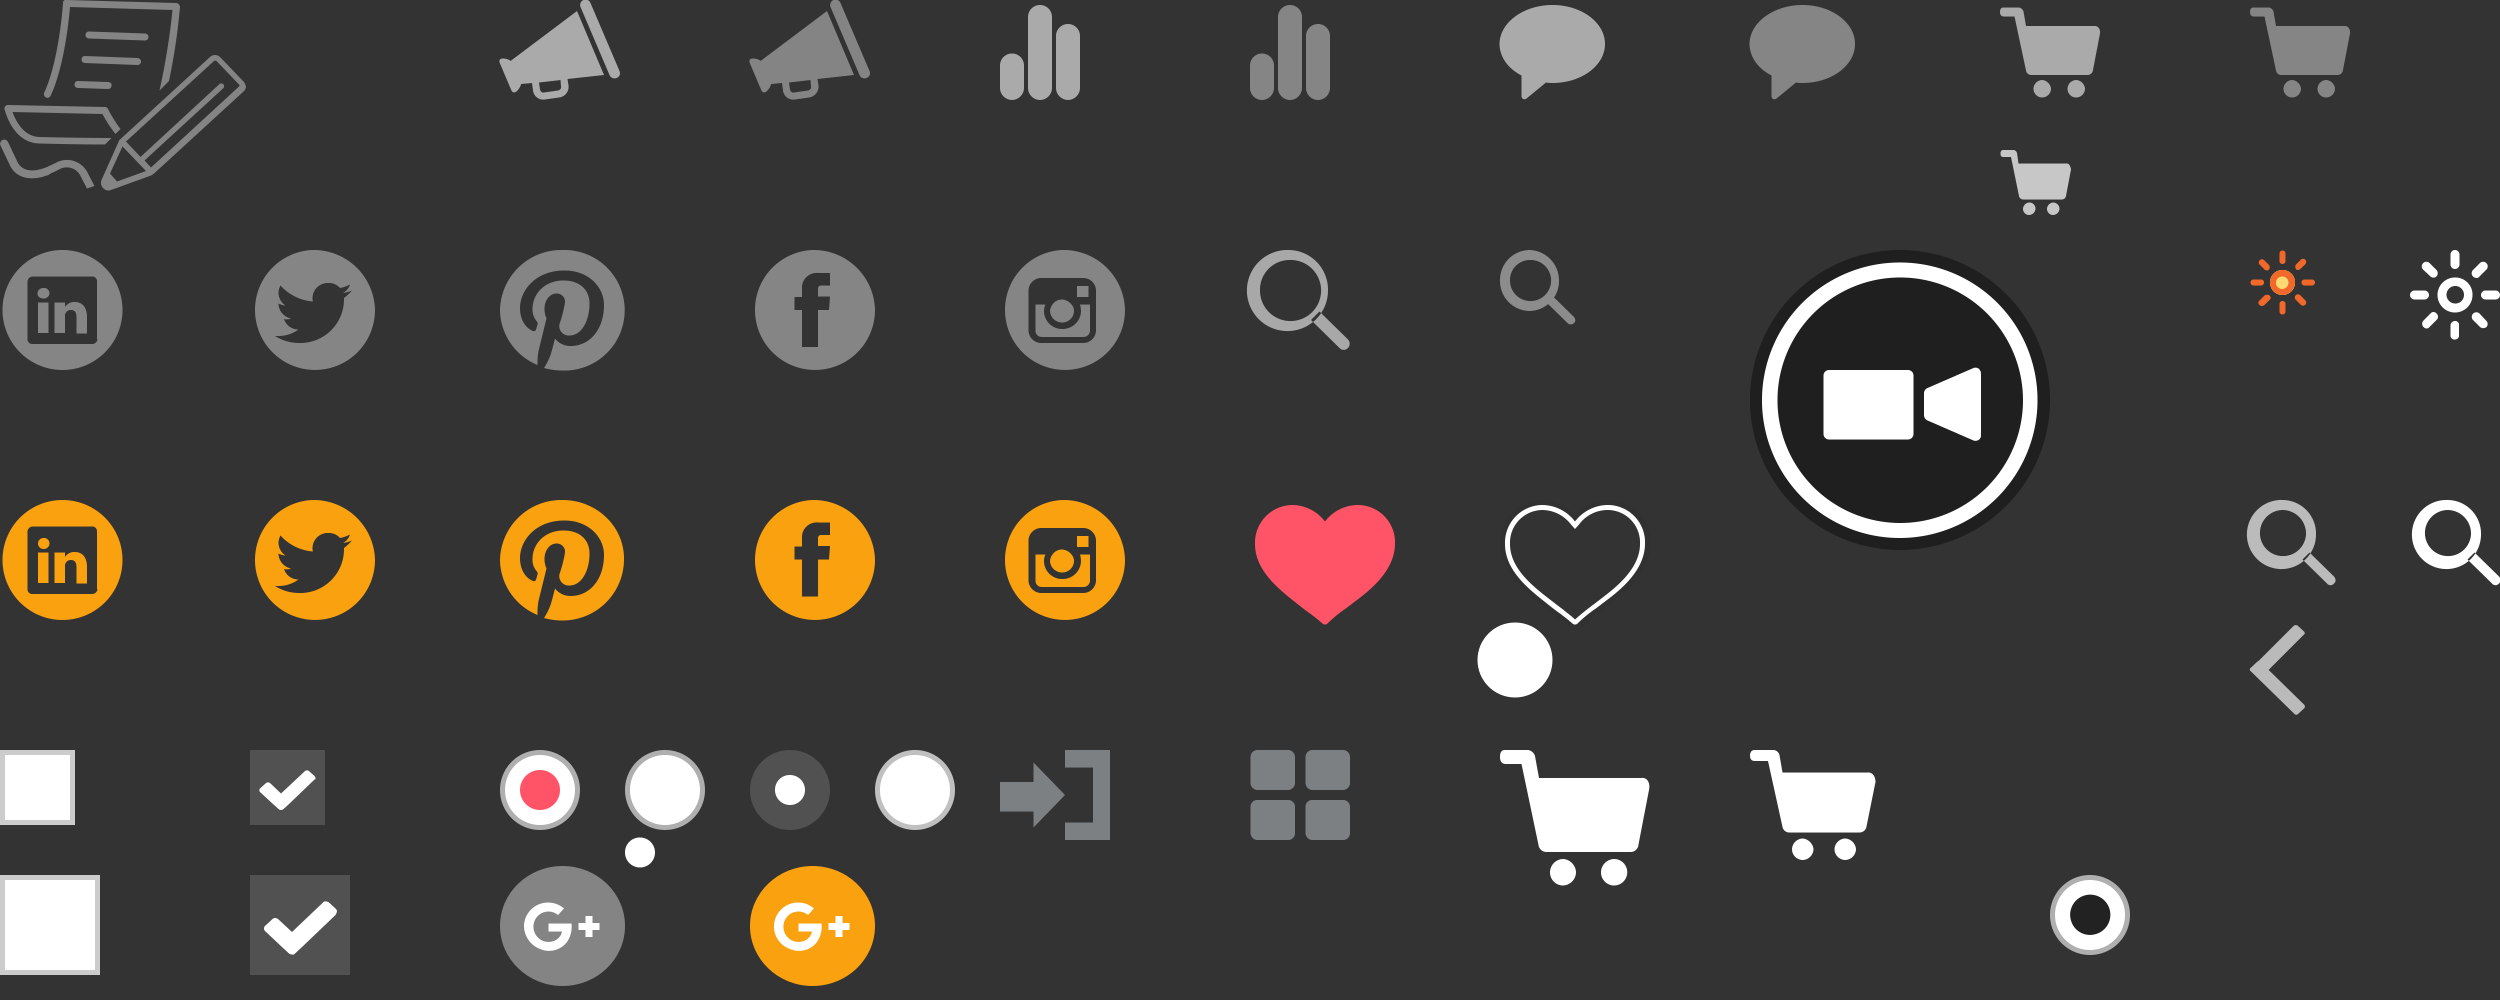 <svg id="Layer_1" data-name="Layer 1" xmlns="http://www.w3.org/2000/svg" viewBox="0 0 500 200"><rect x="0" y="0" width="500" height="200" fill="#333333" stroke="none"/><defs><style>.cls-1{fill:#848485;}.cls-2{fill:#858585;}.cls-3{fill:#faa10f;}.cls-4{fill:#a8a8a8;}.cls-5{fill:#8c8c8c;}.cls-6{opacity:0.4;}.cls-11,.cls-6{isolation:isolate;}.cls-7{fill:#fff;}.cls-8{fill:#aaa;}.cls-9{fill:#848484;}.cls-10{fill:#ff5467;}.cls-11{fill:none;stroke:#000;stroke-miterlimit:10;opacity:0.05;}.cls-12{fill:#ffda72;}.cls-13{fill:#f0692a;}.cls-14{fill:#bbb;}.cls-15{fill:#bababb;}.cls-16{fill:#ccc;}.cls-17{fill:#515151;}.cls-18{fill:#b0afb0;}.cls-19{fill:silver;}.cls-20{fill:#7d8082;}.cls-21{fill:#c7c7c7;}.cls-22{fill:#222;}</style></defs><title>Artboard 1</title><path class="cls-1" d="M31.9,18.1A139.09,139.09,0,0,0,34.5,2L14,1.4c-.2,2.6-1.2,12.1-3.9,17.8a.69.69,0,0,1-.9.3.87.87,0,0,1-.4-.9c3-6.3,3.8-17.8,3.8-18a.56.56,0,0,1,.7-.6L35.2.6a.76.76,0,0,1,.5.2.86.86,0,0,1,.3.6,126.59,126.59,0,0,1-2.2,14.8ZM21.6,21.8a25.7,25.7,0,0,0,2.5,4l-1,1a25.29,25.29,0,0,1-2.6-4l-18-.4c.6,1.6,2.1,4.9,5.4,5,4,.1,10.2.2,14.4.2L21,28.9c-4.1,0-9.5-.1-13.1-.2-5.4-.1-6.9-6.6-7-6.9a.73.73,0,0,1,.2-.6.76.76,0,0,1,.5-.2l19.4.4A.68.68,0,0,1,21.6,21.8ZM17.8,6.3,29,6.7a.7.7,0,0,1,0,1.4L17.8,7.7a.7.7,0,1,1,0-1.4Zm4.5,10.8a.68.68,0,0,1-.7.7l-6-.2a.7.7,0,1,1,0-1.4l6,.2C22,16.4,22.4,16.7,22.3,17.1ZM17,11.2l10.5.4a.7.7,0,0,1,0,1.4L17,12.6a.7.7,0,0,1,0-1.4Zm1.9,26-1.3-2.5a4.62,4.62,0,0,0-6.5-2.1l-1.9.9H9.1c-.4.2-4.2,1.7-5.6-1.1l-1.9-4A.84.84,0,0,0,.5,28a.84.84,0,0,0-.4,1.1l1.9,4c1.6,3.2,5.3,2.8,7.3,2h.1l.3-.1.1-.1c.3-.2,1-.5,2-1a3.05,3.05,0,0,1,4.3,1.3l1.3,2.5M48.6,16.2l-4.5-4.7a1.59,1.59,0,0,0-1-.5,1.5,1.5,0,0,0-1.1.4L24,27.9a.85.85,0,0,0-.3.5L20.3,36a1.57,1.57,0,0,0,.3,1.6,1.59,1.59,0,0,0,1,.5,1.27,1.27,0,0,0,.6-.1l8-2.9a2.19,2.19,0,0,0,.5-.3L48.6,18.4l.1-.1a1.39,1.39,0,0,0,.5-1C49,16.8,48.9,16.4,48.6,16.2ZM24.5,29.3l4.7,4.9-5.8,2.1L22,34.7ZM47.7,17.4,30.2,33.5l-1.3-1.4A.1.1,0,0,0,29,32L44.6,17.7a.57.57,0,1,0-.8-.8L28.2,31.3l-.1.1-2.9-3.1L42.8,12.2a.45.45,0,0,1,.5,0l4.5,4.7a.31.31,0,0,1,.1.2A.77.77,0,0,1,47.7,17.4Z"/><path class="cls-2" d="M217.7,59.4V57.2h-2.3v2.2Zm-5.3,5.1a2.35,2.35,0,0,0,2.4-2.3,1.9,1.9,0,0,0-.5-1.3,2.58,2.58,0,0,0-1.9-1,2.28,2.28,0,0,0-1.9,1,2.35,2.35,0,0,0-.5,1.3A2.42,2.42,0,0,0,212.4,64.5Z"/><path class="cls-2" d="M212.5,50A12,12,0,1,0,225,62,12.28,12.28,0,0,0,212.5,50Zm6.7,10.8v5.3a2.56,2.56,0,0,1-2.6,2.5h-8.3a2.56,2.56,0,0,1-2.6-2.5v-8a2.56,2.56,0,0,1,2.6-2.5h8.3a2.56,2.56,0,0,1,2.6,2.5Z"/><path class="cls-2" d="M216.2,62.2a3.67,3.67,0,0,1-3.7,3.6,3.61,3.61,0,0,1-3.7-3.6,2.77,2.77,0,0,1,.3-1.3h-2v5.3a1.24,1.24,0,0,0,1.3,1.2h8.3a1.31,1.31,0,0,0,1.3-1.2V60.9h-2a5.07,5.07,0,0,1,.2,1.3Z"/><path class="cls-2" d="M112.5,50A12.28,12.28,0,0,0,100,62a12.09,12.09,0,0,0,7.5,11,14.17,14.17,0,0,1,.2-2.8l1.6-6.5a4.65,4.65,0,0,1-.4-1.9c0-1.8,1.1-3.1,2.4-3.1a1.65,1.65,0,0,1,1.7,1.8,24.72,24.72,0,0,1-1.1,4.3,1.89,1.89,0,0,0,2,2.3c2.4,0,4-2.9,4-6.4,0-2.6-1.8-4.6-5.2-4.6-3.8,0-6.2,2.7-6.2,5.7a3.65,3.65,0,0,0,.8,2.4c.2.3.3.4.2.7s-.2.8-.3,1a.42.42,0,0,1-.6.3c-1.7-.7-2.6-2.5-2.6-4.6,0-3.4,3-7.5,8.9-7.5,4.8,0,7.9,3.3,7.9,6.9,0,4.7-2.7,8.2-6.7,8.2a3.88,3.88,0,0,1-3.1-1.5s-.7,2.8-.9,3.3a12.64,12.64,0,0,1-1.3,2.6,14.08,14.08,0,0,0,3.5.5,12.06,12.06,0,1,0,.2-24.1Z"/><path class="cls-2" d="M12.5,50a12,12,0,1,0,0,24,12,12,0,1,0,0-24Zm7,17.8a1.08,1.08,0,0,1-1,1H6.5a.94.94,0,0,1-1-1V56.3a1.08,1.08,0,0,1,1-1H18.4a.94.94,0,0,1,1,1V67.8Z"/><path class="cls-2" d="M14.9,60.4a2.19,2.19,0,0,0-1.9,1v-.9H10.9v6.1H13V63.2a.75.75,0,0,1,.1-.5,1.13,1.13,0,0,1,1.1-.7c.8,0,1.1.6,1.1,1.4v3.3h2.1V63.2C17.3,61.2,16.3,60.4,14.9,60.4ZM8.7,57.6a1.13,1.13,0,0,0-1.2,1.1c0,.6.5,1,1.2,1a1.13,1.13,0,0,0,1.2-1A1.08,1.08,0,0,0,8.7,57.6Zm-1.1,9H9.7V60.5H7.6Z"/><path class="cls-2" d="M162.5,50A12,12,0,1,0,175,62,12.28,12.28,0,0,0,162.5,50Zm3.3,12h-2.2v7.4h-3.2V62h-1.5V59.4h1.5V57.7a2.93,2.93,0,0,1,3.2-3.1H166v2.5h-1.7a.62.62,0,0,0-.7.7v1.5H166ZM62.5,50A12,12,0,1,0,75,62,12.28,12.28,0,0,0,62.5,50Zm6.3,9.6V60a8.74,8.74,0,0,1-9,8.6A9,9,0,0,1,55,67.2h.8a6.76,6.76,0,0,0,3.9-1.3,3,3,0,0,1-2.9-2.1,2.2,2.2,0,0,0,1.4-.1,3.1,3.1,0,0,1-2.5-3,3.26,3.26,0,0,0,1.4.4,3.08,3.08,0,0,1-1.4-2.5,3.31,3.31,0,0,1,.4-1.5,9.67,9.67,0,0,0,6.5,3.2,1.7,1.7,0,0,1-.1-.7,3.06,3.06,0,0,1,3.2-3,2.9,2.9,0,0,1,2.3,1,6.79,6.79,0,0,0,2-.7,2.91,2.91,0,0,1-1.4,1.7,6.07,6.07,0,0,0,1.8-.5A11.37,11.37,0,0,1,68.8,59.6Z"/><path class="cls-3" d="M217.7,109.4v-2.2h-2.3v2.2Zm-5.3,5.1a2.35,2.35,0,0,0,2.4-2.3,1.9,1.9,0,0,0-.5-1.3,2.58,2.58,0,0,0-1.9-1,2.28,2.28,0,0,0-1.9,1,2.35,2.35,0,0,0-.5,1.3A2.42,2.42,0,0,0,212.4,114.5Z"/><path class="cls-3" d="M212.5,100A12,12,0,1,0,225,112,12.28,12.28,0,0,0,212.5,100Zm6.7,10.8v5.3a2.56,2.56,0,0,1-2.6,2.5h-8.3a2.56,2.56,0,0,1-2.6-2.5v-8a2.56,2.56,0,0,1,2.6-2.5h8.3a2.56,2.56,0,0,1,2.6,2.5Z"/><path class="cls-3" d="M216.2,112.2a3.67,3.67,0,0,1-3.7,3.6,3.61,3.61,0,0,1-3.7-3.6,2.77,2.77,0,0,1,.3-1.3h-2v5.3a1.24,1.24,0,0,0,1.3,1.2h8.3a1.31,1.31,0,0,0,1.3-1.2v-5.3h-2a5.07,5.07,0,0,1,.2,1.3Z"/><path class="cls-3" d="M112.5,100A12.28,12.28,0,0,0,100,112a12.09,12.09,0,0,0,7.5,11,14.17,14.17,0,0,1,.2-2.8l1.6-6.5a4.65,4.65,0,0,1-.4-1.9c0-1.8,1.1-3.1,2.4-3.1a1.65,1.65,0,0,1,1.7,1.8,24.72,24.72,0,0,1-1.1,4.3,1.89,1.89,0,0,0,2,2.3c2.4,0,4-2.9,4-6.4,0-2.6-1.8-4.6-5.2-4.6-3.8,0-6.2,2.7-6.2,5.7a3.46,3.46,0,0,0,.8,2.4c.2.3.3.4.2.7s-.2.8-.3,1a.42.42,0,0,1-.6.3c-1.7-.7-2.6-2.5-2.6-4.6,0-3.4,3-7.5,8.9-7.5,4.8,0,7.9,3.3,7.9,6.9,0,4.7-2.7,8.2-6.7,8.2a3.88,3.88,0,0,1-3.1-1.5s-.7,2.8-.9,3.3a12.64,12.64,0,0,1-1.3,2.6,14.08,14.08,0,0,0,3.5.5,12.28,12.28,0,0,0,12.5-12C125,105.4,119.4,100,112.5,100Z"/><path class="cls-3" d="M12.5,100a12,12,0,1,0,0,24,12,12,0,1,0,0-24Zm7,17.8a1.08,1.08,0,0,1-1,1H6.5a.94.94,0,0,1-1-1V106.3a1.08,1.08,0,0,1,1-1H18.4a.94.94,0,0,1,1,1v11.5Z"/><path class="cls-3" d="M14.9,110.4a2.19,2.19,0,0,0-1.9,1v-.9H10.9v6.1H13v-3.4a.75.75,0,0,1,.1-.5,1.13,1.13,0,0,1,1.1-.7c.8,0,1.1.6,1.1,1.4v3.3h2.1v-3.5C17.3,111.2,16.3,110.4,14.9,110.4Zm-6.2-2.8a1.1,1.1,0,1,0,0,2.2,1.13,1.13,0,0,0,1.2-1.1A1.08,1.08,0,0,0,8.7,107.6Zm-1.1,9H9.7v-6.1H7.6Z"/><path class="cls-3" d="M162.5,100A12,12,0,1,0,175,112,12.28,12.28,0,0,0,162.5,100Zm3.3,11.9h-2.2v7.4h-3.2v-7.4h-1.5v-2.6h1.5v-1.7a2.93,2.93,0,0,1,3.2-3.1H166V107h-1.7a.62.62,0,0,0-.7.7v1.5H166ZM62.5,100A12,12,0,1,0,75,112,12.28,12.28,0,0,0,62.5,100Zm6.3,9.6v.4a8.74,8.74,0,0,1-9,8.6,9,9,0,0,1-4.8-1.4h.8a6.76,6.76,0,0,0,3.9-1.3,3,3,0,0,1-2.9-2.1,2.2,2.2,0,0,0,1.4-.1,3.1,3.1,0,0,1-2.5-3,3.26,3.26,0,0,0,1.4.4,3.08,3.08,0,0,1-1.4-2.5,3.31,3.31,0,0,1,.4-1.5,9.67,9.67,0,0,0,6.5,3.2,1.7,1.7,0,0,1-.1-.7,3.06,3.06,0,0,1,3.2-3,2.9,2.9,0,0,1,2.3,1,6.79,6.79,0,0,0,2-.7,2.91,2.91,0,0,1-1.4,1.7,6.07,6.07,0,0,0,1.8-.5A11.37,11.37,0,0,1,68.8,109.6Z"/><path class="cls-4" d="M257.8,52a6.11,6.11,0,1,1-5.8,6.1,5.94,5.94,0,0,1,5.8-6.1m0-2a8.11,8.11,0,1,0,7.8,8.1A7.94,7.94,0,0,0,257.8,50Zm6.1,12.3,5.7,5.6a1.24,1.24,0,0,1,0,1.7,1.15,1.15,0,0,1-1.7,0L262.2,64Z"/><path class="cls-5" d="M305.9,52a4.11,4.11,0,1,1-3.9,4.1,4,4,0,0,1,3.9-4.1m0-2a6,6,0,0,0-5.9,6.1,6,6,0,0,0,5.9,6.1,6,6,0,0,0,5.9-6.1A6.09,6.09,0,0,0,305.9,50Z"/><path class="cls-5" d="M310.5,59.2l4.3,4.2s.6.7,0,1.2a.87.87,0,0,1-1.3,0l-4.3-4.2Z"/><path class="cls-6" d="M380,50a30,30,0,1,1-30,30A30,30,0,0,1,380,50Z"/><path class="cls-7" d="M380,55.5A24.55,24.55,0,1,1,355.5,80,24.54,24.54,0,0,1,380,55.5m0-3A27.55,27.55,0,1,0,407.5,80,27.48,27.48,0,0,0,380,52.5Z"/><path class="cls-7" d="M395.7,73.7a1.18,1.18,0,0,0-1-.1l-9.2,4a1.2,1.2,0,0,0-.7,1v4.5a1.2,1.2,0,0,0,.7,1l9.2,4a1.18,1.18,0,0,0,1-.1,1.05,1.05,0,0,0,.5-.9V74.7A1.39,1.39,0,0,0,395.7,73.7Zm-14.1.3H365.8a1.11,1.11,0,0,0-1.1,1.1V86.8a1.11,1.11,0,0,0,1.1,1.1h15.8a1.11,1.11,0,0,0,1.1-1.1V75.1A1.11,1.11,0,0,0,381.6,74Z"/><path class="cls-8" d="M208,20a2.43,2.43,0,0,1-2.4-2.4V3.4a2.4,2.4,0,1,1,4.8,0V17.6A2.43,2.43,0,0,1,208,20Zm5.6,0a2.43,2.43,0,0,1-2.4-2.4V7.2a2.4,2.4,0,0,1,4.8,0V17.6A2.43,2.43,0,0,1,213.6,20Zm-11.2,0a2.43,2.43,0,0,1-2.4-2.4V13.1a2.4,2.4,0,0,1,4.8,0v4.5A2.43,2.43,0,0,1,202.4,20Z"/><path class="cls-2" d="M258,20a2.43,2.43,0,0,1-2.4-2.4V3.4a2.4,2.4,0,1,1,4.8,0V17.6A2.43,2.43,0,0,1,258,20Zm5.6,0a2.43,2.43,0,0,1-2.4-2.4V7.2a2.4,2.4,0,1,1,4.8,0V17.6A2.43,2.43,0,0,1,263.6,20Zm-11.2,0a2.43,2.43,0,0,1-2.4-2.4V13.1a2.4,2.4,0,0,1,4.8,0v4.5A2.43,2.43,0,0,1,252.4,20Z"/><path class="cls-8" d="M310.5,1C316.3,1,321,4.5,321,8.8s-4.7,7.8-10.5,7.8a5.7,5.7,0,0,1-1.3-.1l-3.9,3.2a.6.6,0,0,1-1-.4V15.1c-2.7-1.4-4.4-3.7-4.4-6.4C300,4.5,304.7,1,310.5,1Z"/><path class="cls-2" d="M360.5,1C366.3,1,371,4.5,371,8.8s-4.7,7.8-10.5,7.8a5.7,5.7,0,0,1-1.3-.1l-3.9,3.2a.6.6,0,0,1-1-.4V15.1c-2.7-1.4-4.4-3.7-4.4-6.4C350,4.5,354.7,1,360.5,1Z"/><path class="cls-8" d="M123.3,15.6a1.07,1.07,0,0,1-1.4-.6L116.1,1.4a1.1,1.1,0,0,1,.6-1.4,1.07,1.07,0,0,1,1.4.6l5.8,13.6A1,1,0,0,1,123.3,15.6ZM115.4,2.2,120.8,15l-7.3.8.2,1.3a2.14,2.14,0,0,1-1.9,2.4l-2.8.4a2.07,2.07,0,0,1-2.4-1.8l-.2-1.5-2.2.2c.1.3-1.3,2.8-2,1.1L100,12.7c-.7-1.6,1.9-.9,2.1-.5ZM112.1,16l-4.3.5.2,1.4c.1.4.4.7.8.6l2.8-.4c.4-.1.7-.4.6-.8Z"/><path class="cls-9" d="M173.3,15.6a1.07,1.07,0,0,1-1.4-.6L166.1,1.4a1.1,1.1,0,0,1,.6-1.4,1.07,1.07,0,0,1,1.4.6l5.8,13.6A1,1,0,0,1,173.3,15.6ZM165.4,2.2,170.8,15l-7.3.8.2,1.3a2.21,2.21,0,0,1-1.9,2.4l-2.8.4a2.07,2.07,0,0,1-2.4-1.8l-.2-1.5-2.2.2c.1.3-1.3,2.8-2,1.1L150,12.7c-.7-1.6,1.9-.9,2.1-.5l13.3-10ZM162.1,16l-4.3.5.2,1.4c.1.4.4.7.8.6l2.8-.4c.4-.1.7-.4.6-.8Z"/><path class="cls-10" d="M271.5,101a8.34,8.34,0,0,0-6.5,3.3,8.34,8.34,0,0,0-6.5-3.3,7.55,7.55,0,0,0-7.5,7.8c0,5.2,4.6,8.9,8,11.6,1,.8,2,1.6,3,2.3,1.2.9,1.8,1.4,2.5,2a.72.72,0,0,0,1,0,27.34,27.34,0,0,1,3.8-3.1l1.7-1.3c2.8-2.1,8-6.1,8-11.6A7.46,7.46,0,0,0,271.5,101Z"/><path class="cls-11" d="M321.7,100.5a8.53,8.53,0,0,0-6.7,3.4,8.67,8.67,0,0,0-6.7-3.4,7.84,7.84,0,0,0-7.8,8.2c0,5.5,4.8,9.3,8.3,12.1,1.3,1.1,2.3,1.8,3.1,2.4a25.39,25.39,0,0,1,2.6,2.1.85.85,0,0,0,.6.2.76.76,0,0,0,.5-.2,39.11,39.11,0,0,1,3.9-3.2l1.8-1.3c2.9-2.2,8.3-6.4,8.3-12.1a7.91,7.91,0,0,0-7.9-8.2Z"/><path class="cls-7" d="M321.5,102a6.49,6.49,0,0,1,6.5,6.8c0,5-5,8.8-7.6,10.8l-1.7,1.3c-2,1.5-2.8,2.2-3.7,3-.6-.6-1.3-1.1-2.4-2-.8-.6-1.7-1.3-3-2.3-3.2-2.5-7.6-6-7.6-10.8a6.55,6.55,0,0,1,6.5-6.8,7.3,7.3,0,0,1,5.7,2.9l.8.9.8-.9a7.15,7.15,0,0,1,5.7-2.9m0-1a8.34,8.34,0,0,0-6.5,3.3,8.34,8.34,0,0,0-6.5-3.3,7.55,7.55,0,0,0-7.5,7.8c0,5.2,4.6,8.9,8,11.6,1,.8,2,1.6,3,2.3,1.2.9,1.8,1.4,2.5,2a.72.72,0,0,0,1,0,27.34,27.34,0,0,1,3.8-3.1l1.7-1.3c2.8-2.1,8-6.1,8-11.6A7.46,7.46,0,0,0,321.5,101Z"/><path class="cls-12" d="M456.5,54a2.5,2.5,0,1,1-2.5,2.5A2.48,2.48,0,0,1,456.5,54Z"/><path class="cls-13" d="M456.5,54a2.5,2.5,0,1,0,2.5,2.5A2.42,2.42,0,0,0,456.5,54Zm0,3.8a1.25,1.25,0,1,1-.1-2.5h.1a1.24,1.24,0,0,1,1.2,1.3,1.29,1.29,0,0,1-1.2,1.2Zm5.9-1.9h-1.5a.6.6,0,0,0,0,1.2h1.5a.6.6,0,1,0,0-1.2Zm-9.6.6a.58.58,0,0,0-.6-.6h-1.5a.6.6,0,1,0,0,1.2h1.5A.58.58,0,0,0,452.8,56.5Zm3.7,3.7a.58.58,0,0,0-.6.6v1.5a.6.6,0,1,0,1.2,0V60.8A.58.58,0,0,0,456.5,60.2Zm0-7.4a.58.58,0,0,0,.6-.6V50.7a.6.6,0,0,0-1.2,0v1.5A.58.58,0,0,0,456.5,52.8Zm3.6,6.3a.64.64,0,1,0-.9.9l1,1a.64.64,0,0,0,.9-.9Zm-7.2-5.2c.2.2.7.3.9,0a.75.75,0,0,0,0-.9l-1-1a.64.64,0,0,0-.9.9Zm6.7.1c.2,0,.3-.1.5-.2l1-1a.64.64,0,0,0-.9-.9l-1,1a.75.75,0,0,0,0,.9C459.3,54,459.4,54,459.6,54Zm-6.7,5.1-1,1a.56.56,0,0,0,0,.9.76.76,0,0,0,.5.2c.2,0,.3-.1.5-.2l1-1a.56.56,0,0,0,0-.9.91.91,0,0,0-1,0Z"/><path class="cls-7" d="M491,55.5a3.5,3.5,0,1,0,3.5,3.5A3.42,3.42,0,0,0,491,55.5Zm0,5.2a1.75,1.75,0,1,1,1.8-1.7A1.71,1.71,0,0,1,491,60.7Zm8.1-2.6h-2a.9.9,0,0,0,0,1.8h2a.9.9,0,0,0,0-1.8Zm-13.3.9a.9.9,0,0,0-.9-.9h-2a.9.9,0,1,0,0,1.8h2A.9.9,0,0,0,485.8,59Zm5.2,5.2a.9.9,0,0,0-.9.9v2a.77.77,0,0,0,.9.8.79.79,0,0,0,.8-.8v-2A.77.77,0,0,0,491,64.2Zm0-10.4a.9.9,0,0,0,.9-.9v-2a.9.9,0,1,0-1.8,0v2A.9.9,0,0,0,491,53.8Zm4.9,8.9a.92.92,0,0,0-1.3,1.3l1.4,1.4a1.05,1.05,0,0,0,1.3,0,.91.91,0,0,0,0-1.2Zm-9.8-7.4a.91.91,0,0,0,1.2,0,1,1,0,0,0,0-1.3l-1.4-1.4a.92.92,0,0,0-1.3,1.3l1.5,1.4Zm9.2.3a.71.71,0,0,0,.6-.3l1.4-1.4a.92.92,0,0,0-1.3-1.3L494.6,54a.93.93,0,0,0,0,1.3,1.08,1.08,0,0,0,.7.3Zm-9.2,7.1-1.4,1.4a.93.93,0,0,0,0,1.3.86.86,0,0,0,.6.3.71.71,0,0,0,.6-.3l1.4-1.4a.85.85,0,0,0,0-1.3.75.75,0,0,0-1.2,0Z"/><path class="cls-14" d="M456.6,102a4.72,4.72,0,0,1,4.6,4.9,4.61,4.61,0,1,1-4.6-4.9m0-2a6.91,6.91,0,1,0,6.6,6.9A6.73,6.73,0,0,0,456.6,100Zm5.3,10.5,4.9,4.8s.7.8,0,1.4a.89.89,0,0,1-1.4,0l-4.9-4.8Z"/><path class="cls-7" d="M489.6,102a4.72,4.72,0,0,1,4.6,4.9,4.61,4.61,0,1,1-4.6-4.9m0-2a6.91,6.91,0,1,0,6.6,6.9A6.73,6.73,0,0,0,489.6,100Zm5.3,10.5,4.9,4.8s.7.8,0,1.4a.89.89,0,0,1-1.4,0l-4.9-4.8Z"/><path class="cls-15" d="M459.5,125.1l1.3,1.2c.2.2.2.5,0,.6l-7.8,7.8a.48.48,0,0,1-.7,0l-1.3-1.2a.38.38,0,0,1,0-.6l7.8-7.8A.82.82,0,0,1,459.5,125.1Z"/><path class="cls-15" d="M460.9,141.6l-1.3,1.2a.48.48,0,0,1-.7,0l-8.8-8.6a.37.37,0,0,1,0-.6l1.3-1.2a.48.48,0,0,1,.7,0l8.8,8.6A.64.64,0,0,1,460.9,141.6Z"/><path class="cls-7" d="M.5,150.5h14v14H.5Z"/><path class="cls-16" d="M14,151v13H1V151H14m1-1H0v15H15Z"/><path class="cls-7" d="M.5,175.5h19v19H.5Z"/><path class="cls-16" d="M19,176v18H1V176H19m1-1H0v20H20Z"/><path class="cls-17" d="M50,150H65v15H50Z"/><path class="cls-7" d="M62.8,156l-5.1,4.9-1,.9a.72.72,0,0,1-1,0l-1-.9-2.6-2.4a.56.56,0,0,1,0-.9l1-.9a.67.67,0,0,1,1,0l2.1,2,4.7-4.4a.67.67,0,0,1,1,0l1,.9a.76.76,0,0,1,.2.5c0,.2-.2.2-.3.3Z"/><path class="cls-17" d="M50,175H70v20H50Z"/><path class="cls-7" d="M67.1,183l-6.8,6.5L59,190.7c-.2.2-.4.3-.6.2a1.07,1.07,0,0,1-.6-.2l-1.3-1.2-3.4-3.2a.75.75,0,0,1,0-1.2l1.3-1.2a.86.86,0,0,1,.6-.3,1.07,1.07,0,0,1,.6.2l2.8,2.6,6.2-5.9c.2-.2.4-.3.6-.2a1.07,1.07,0,0,1,.6.2l1.3,1.2a.86.86,0,0,1,.3.6A2.39,2.39,0,0,1,67.1,183Z"/><circle class="cls-7" cx="108" cy="158" r="7.5"/><path class="cls-18" d="M108,151a7,7,0,1,1-7,7,7,7,0,0,1,7-7m0-1a8,8,0,1,0,8,8A8,8,0,0,0,108,150Z"/><path class="cls-10" d="M108,154a4,4,0,1,1-4,4A4,4,0,0,1,108,154Z"/><path class="cls-7" d="M128,167.5a3,3,0,1,1-3,3A2.95,2.95,0,0,1,128,167.5Z"/><circle class="cls-7" cx="133" cy="158" r="7.5"/><path class="cls-18" d="M133,151a7,7,0,1,1-7,7,7,7,0,0,1,7-7m0-1a8,8,0,1,0,8,8A8,8,0,0,0,133,150Z"/><circle class="cls-7" cx="183" cy="158" r="7.5"/><path class="cls-19" d="M183,151a7,7,0,1,1-7,7,7,7,0,0,1,7-7m0-1a8,8,0,1,0,8,8A8,8,0,0,0,183,150Z"/><circle class="cls-17" cx="158" cy="158" r="7.5"/><path class="cls-17" d="M158,151a7,7,0,1,1-7,7,7,7,0,0,1,7-7m0-1a8,8,0,1,0,8,8A8,8,0,0,0,158,150Z"/><path class="cls-7" d="M158,155a3,3,0,1,1-3,3A2.95,2.95,0,0,1,158,155Z"/><path class="cls-20" d="M213,159l-6.3-6.5v3.9H200v5.9h6.7v3.2L213,159Zm5.6-9H213v3.5h5.6v11H213V168h9V150Zm50.1,0h-6.3a1.44,1.44,0,0,0-1.3,1.5v5a1.44,1.44,0,0,0,1.3,1.5h6.3a1.44,1.44,0,0,0,1.3-1.5v-5A1.44,1.44,0,0,0,268.7,150Zm-11,0h-6.3a1.44,1.44,0,0,0-1.3,1.5v5a1.44,1.44,0,0,0,1.3,1.5h6.3a1.44,1.44,0,0,0,1.3-1.5v-5A1.44,1.44,0,0,0,257.7,150Zm11,10h-6.3a1.35,1.35,0,0,0-1.3,1.4v5.2a1.42,1.42,0,0,0,1.3,1.4h6.3a1.35,1.35,0,0,0,1.3-1.4v-5.2A1.35,1.35,0,0,0,268.7,160Zm-11,0h-6.3a1.35,1.35,0,0,0-1.3,1.4v5.2a1.42,1.42,0,0,0,1.3,1.4h6.3a1.35,1.35,0,0,0,1.3-1.4v-5.2A1.35,1.35,0,0,0,257.7,160Z"/><path class="cls-2" d="M458.5,16a1.79,1.79,0,0,0-1.8,1.8,1.75,1.75,0,0,0,1.7,1.7,1.79,1.79,0,0,0,1.8-1.8A2,2,0,0,0,458.5,16Zm6.8,0a1.79,1.79,0,0,0-1.8,1.8,1.75,1.75,0,0,0,1.7,1.7,1.79,1.79,0,0,0,1.8-1.8A1.92,1.92,0,0,0,465.3,16Zm3.5-10.8H455.2l-.5-2.9a1.22,1.22,0,0,0-.9-.8h-3.1c-.5,0-.7.4-.7.9s.2.9.8.9h2.1l2.3,10.8a1.07,1.07,0,0,0,1.1.9h11.2a1.09,1.09,0,0,0,1.1-1L470,6.7c.1-.9-.4-1.6-1.2-1.5Z"/><path class="cls-8" d="M408.5,16a1.79,1.79,0,0,0-1.8,1.8,1.75,1.75,0,0,0,1.7,1.7,1.79,1.79,0,0,0,1.8-1.8A2,2,0,0,0,408.5,16Zm6.8,0a1.79,1.79,0,0,0-1.8,1.8,1.75,1.75,0,0,0,1.7,1.7,1.79,1.79,0,0,0,1.8-1.8A1.92,1.92,0,0,0,415.3,16Zm3.5-10.8H405.2l-.5-2.9a1.22,1.22,0,0,0-.9-.8h-3.1c-.5,0-.7.4-.7.9s.2.9.8.9h2.1l2.3,10.8a1.07,1.07,0,0,0,1.1.9h11.2a1.09,1.09,0,0,0,1.1-1L420,6.7c.1-.9-.4-1.6-1.2-1.5Z"/><path class="cls-21" d="M405.9,40.5a1.32,1.32,0,0,0-1.3,1.3,1.22,1.22,0,0,0,1.2,1.2,1.32,1.32,0,0,0,1.3-1.3A1.22,1.22,0,0,0,405.9,40.5Zm4.8,0a1.32,1.32,0,0,0-1.3,1.3,1.22,1.22,0,0,0,1.2,1.2,1.32,1.32,0,0,0,1.3-1.3A1.29,1.29,0,0,0,410.7,40.5Zm2.5-7.8h-9.5l-.3-2.1a.9.9,0,0,0-.6-.6h-2.2c-.3,0-.5.3-.5.7s.1.7.6.7h1.5l1.6,7.8a.85.85,0,0,0,.8.7h7.8a.85.85,0,0,0,.8-.7l1-5.3c-.1-.8-.5-1.3-1-1.2Z"/><path class="cls-7" d="M312.7,171.8a2.69,2.69,0,0,0-2.7,2.7,2.63,2.63,0,0,0,2.5,2.6,2.69,2.69,0,0,0,2.7-2.7A2.79,2.79,0,0,0,312.7,171.8Zm10.2,0a2.69,2.69,0,0,0-2.7,2.7,2.63,2.63,0,0,0,2.5,2.6,2.65,2.65,0,0,0,.2-5.3Zm5.3-16.2H307.8l-.8-4.4a1.74,1.74,0,0,0-1.4-1.2H301c-.8,0-1,.6-1,1.4s.3,1.4,1.2,1.4h3.1l3.4,16.2a1.6,1.6,0,0,0,1.6,1.4h16.8a1.56,1.56,0,0,0,1.6-1.5l2.1-10.9C330.1,156.5,329.4,155.4,328.2,155.6Zm32.4,12.1a2.22,2.22,0,0,0-2.2,2.2,2.18,2.18,0,0,0,2.1,2.1,2.22,2.22,0,0,0,2.2-2.2A2.44,2.44,0,0,0,360.6,167.7Zm8.5,0a2.22,2.22,0,0,0-2.2,2.2A2.18,2.18,0,0,0,369,172a2.22,2.22,0,0,0,2.2-2.2A2.34,2.34,0,0,0,369.1,167.7Zm4.4-13.2h-17l-.6-3.5a1.41,1.41,0,0,0-1.1-1h-3.9c-.6,0-.9.5-.9,1.1s.2,1.1,1,1.1h2.6l2.9,13.2a1.39,1.39,0,0,0,1.4,1.1h14a1.4,1.4,0,0,0,1.4-1.2l1.8-8.9c0-1.1-.6-2-1.6-1.9Z"/><ellipse class="cls-9" cx="112.5" cy="185.2" rx="12.5" ry="12"/><path class="cls-7" d="M104.8,185a4.83,4.83,0,0,1,8-3.3c-.4.4-.8.9-1.2,1.3a3,3,0,0,0-3.7-.1,3.06,3.06,0,0,0-.1,4.8c1.5,1.3,4.2.7,4.6-1.4h-2.7v-1.6h4.6a5.42,5.42,0,0,1-.9,3.7,4.52,4.52,0,0,1-5.4,1.4,5,5,0,0,1-3.2-4.8Zm12.3-1.8h1.4v1.4h1.4V186h-1.4v1.4h-1.4V186h-1.4v-1.4h1.4v-1.4Z"/><ellipse class="cls-3" cx="162.5" cy="185.2" rx="12.5" ry="12"/><path class="cls-7" d="M154.8,185a4.83,4.83,0,0,1,8-3.3c-.4.4-.8.9-1.2,1.3a3,3,0,0,0-3.7-.1,3.06,3.06,0,0,0-.1,4.8c1.5,1.3,4.2.7,4.6-1.4h-2.7v-1.6h4.6a5.42,5.42,0,0,1-.9,3.7,4.52,4.52,0,0,1-5.4,1.4,4.78,4.78,0,0,1-3.2-4.8Zm12.3-1.8h1.4v1.4h1.4V186h-1.4v1.4h-1.4V186h-1.4v-1.4h1.4v-1.4Z"/><circle class="cls-7" cx="303" cy="132" r="7.5"/><circle class="cls-7" cx="418" cy="183" r="7.5"/><path class="cls-18" d="M418,176a7,7,0,1,1-7,7,7,7,0,0,1,7-7m0-1a8,8,0,1,0,8,8A8,8,0,0,0,418,175Z"/><path class="cls-22" d="M414.2,184.1a4,4,0,1,1,7.7-2.3,4,4,0,0,1-2.7,5A3.94,3.94,0,0,1,414.2,184.1Z"/></svg>